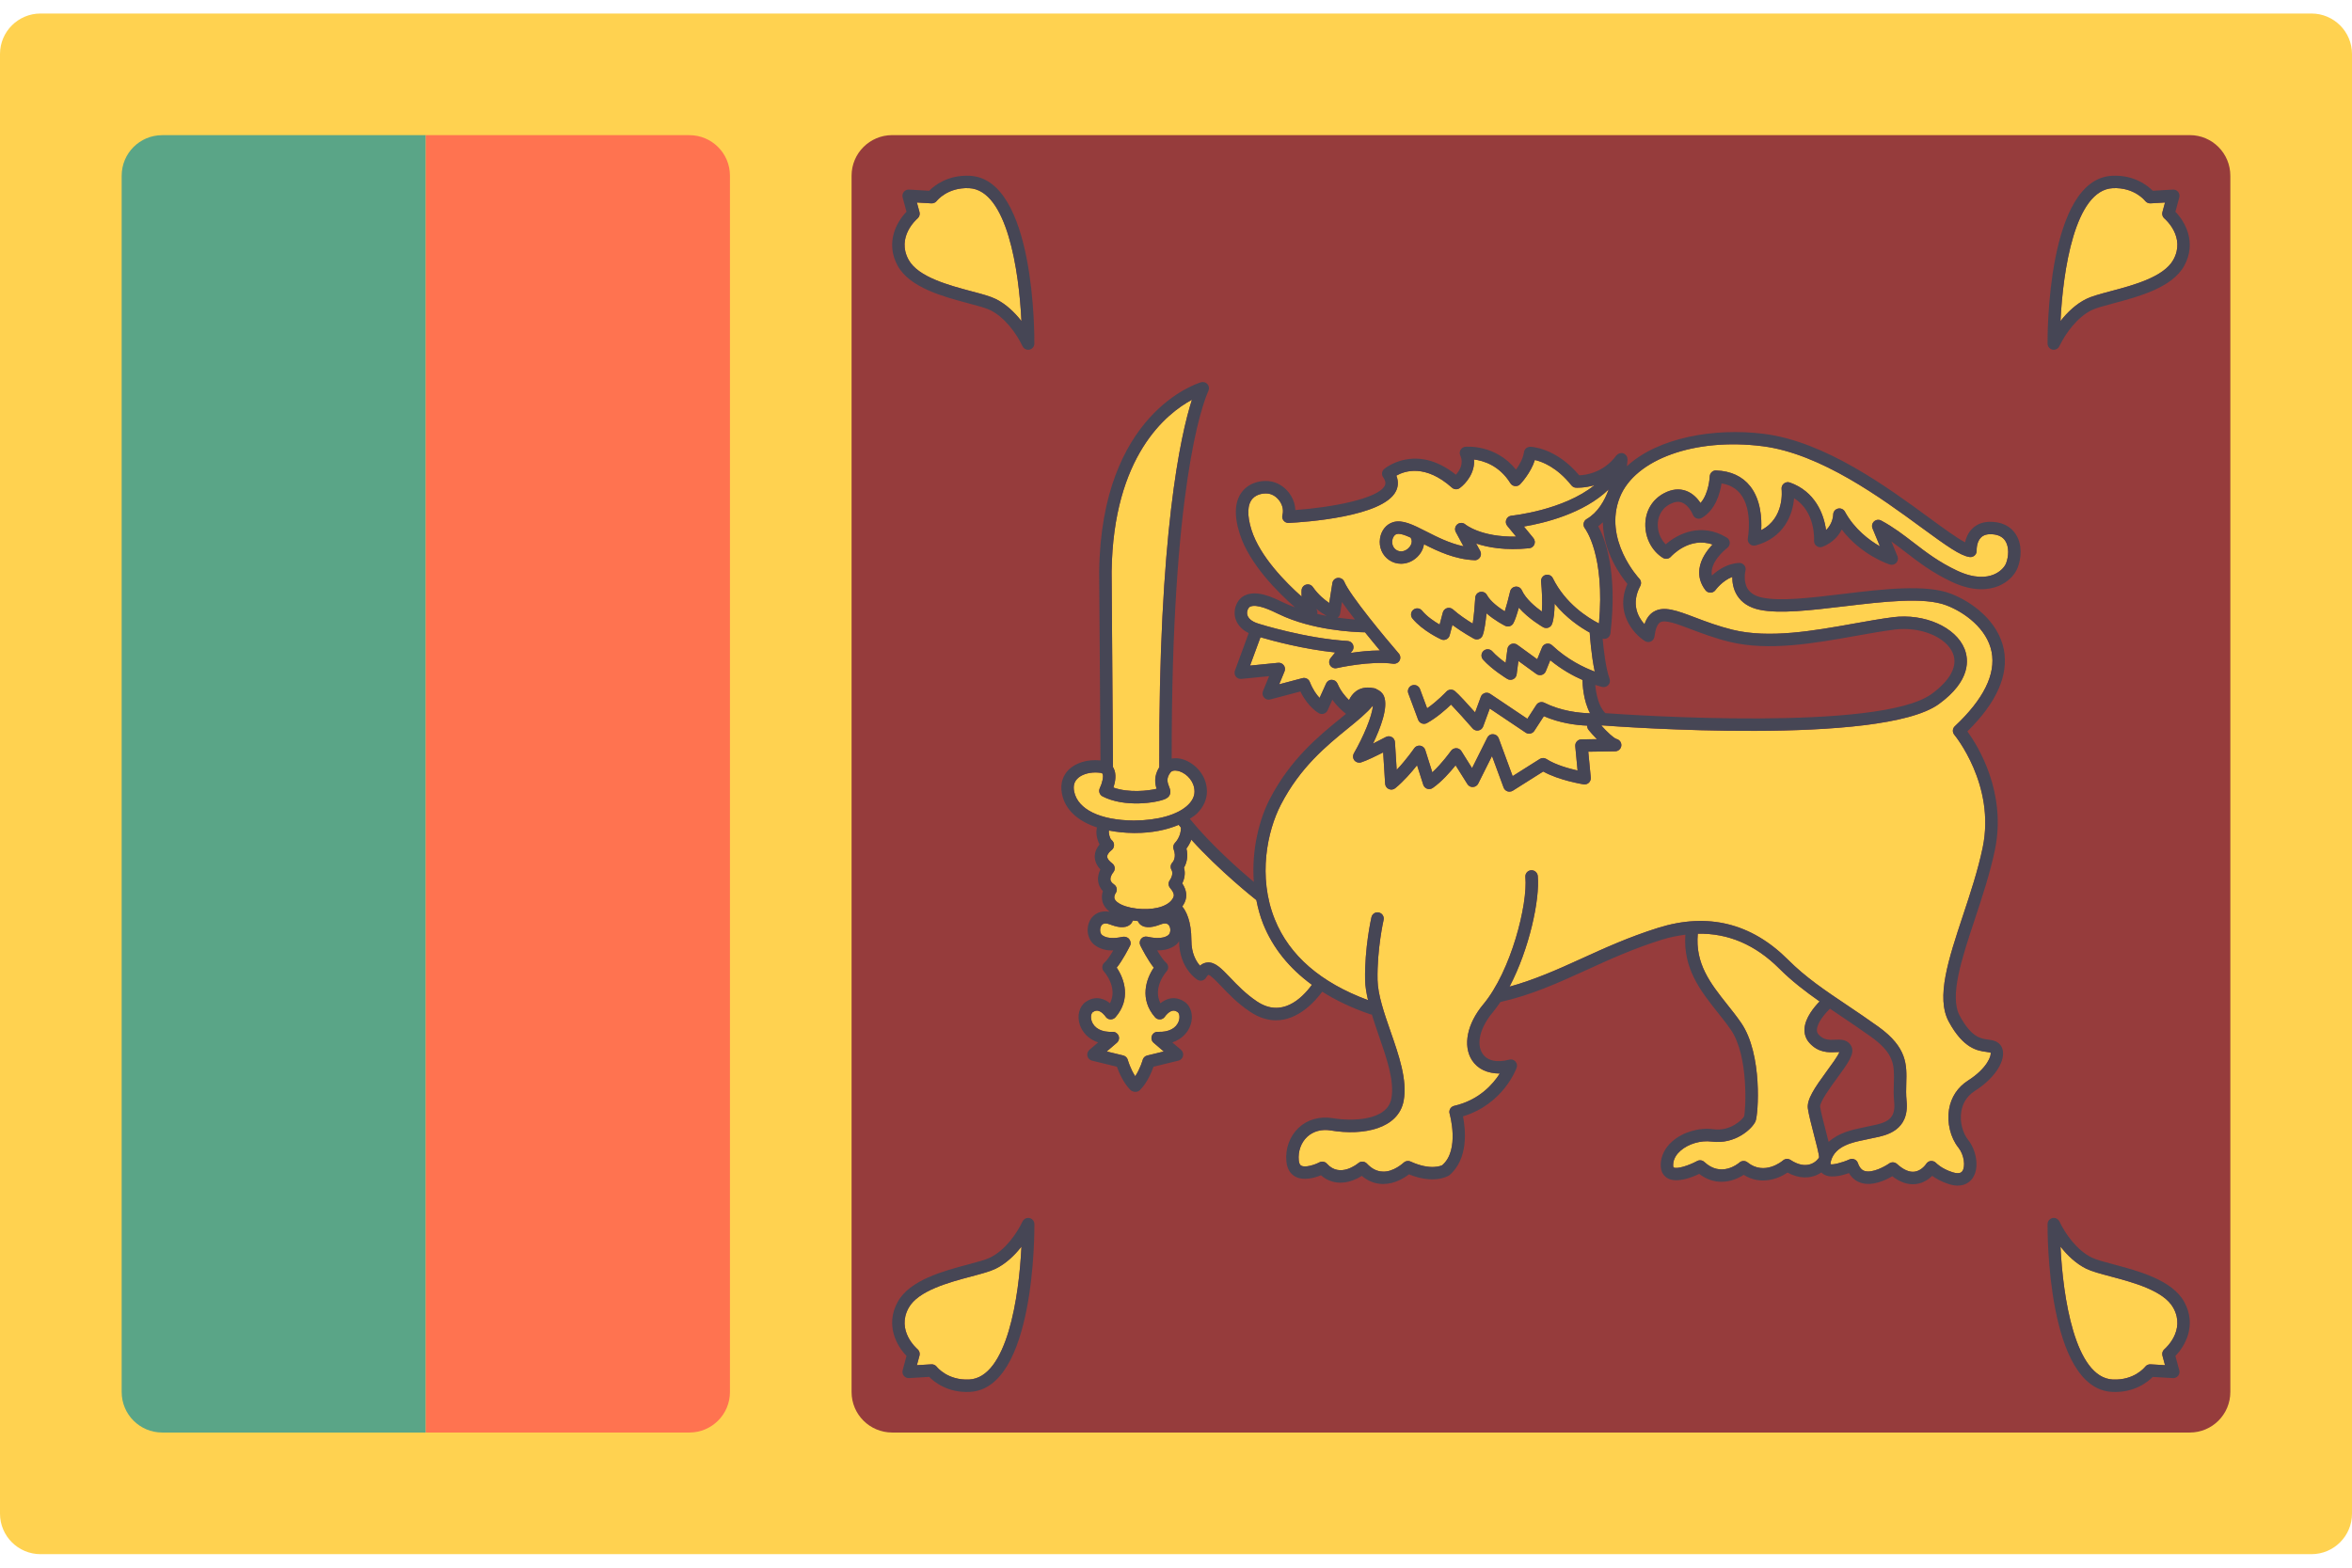 <svg width="48" height="32" viewBox="0 0 48 32" fill="none" xmlns="http://www.w3.org/2000/svg">
<g clip-path="url(#clip0_11_2819)">
<path d="M47.172 0.276H0.828C0.371 0.276 0 0.646 0 1.103V30.896C0 31.354 0.371 31.724 0.828 31.724H47.172C47.629 31.724 48 31.354 48 30.896V1.103C48 0.646 47.629 0.276 47.172 0.276Z" fill="#FFD250"/>
<path d="M17.379 3.586V28.414C17.379 28.871 17.75 29.241 18.207 29.241H44.69C45.147 29.241 45.517 28.871 45.517 28.414V3.586C45.517 3.129 45.147 2.758 44.69 2.758H18.207C17.75 2.759 17.379 3.129 17.379 3.586Z" fill="#963C3C"/>
<path d="M8.69 2.759H3.31C2.853 2.759 2.483 3.129 2.483 3.586V28.414C2.483 28.871 2.853 29.241 3.31 29.241H8.69V2.759Z" fill="#5AA587"/>
<path d="M14.069 2.759H8.69V29.241H14.069C14.526 29.241 14.897 28.871 14.897 28.414V3.586C14.897 3.129 14.526 2.759 14.069 2.759Z" fill="#FF7350"/>
<path d="M36.896 22.631C36.868 22.447 37.031 22.208 37.282 21.864C37.373 21.74 37.505 21.561 37.54 21.475C37.517 21.473 37.485 21.475 37.461 21.476C37.321 21.483 37.111 21.492 36.927 21.288C36.855 21.208 36.82 21.108 36.827 20.998C36.84 20.776 37.022 20.558 37.135 20.442C36.844 20.238 36.567 20.026 36.311 19.771C35.822 19.282 35.265 19.046 34.649 19.059C34.592 19.672 34.908 20.074 35.244 20.498C35.344 20.623 35.443 20.747 35.532 20.878C35.975 21.519 35.883 22.757 35.827 22.888C35.763 23.037 35.413 23.367 34.932 23.302C34.711 23.273 34.457 23.348 34.297 23.488C34.228 23.548 34.146 23.648 34.146 23.783C34.146 23.79 34.146 23.824 34.157 23.83C34.221 23.869 34.462 23.793 34.635 23.7C34.683 23.674 34.742 23.681 34.782 23.718C35.122 24.037 35.463 23.762 35.5 23.729C35.547 23.689 35.615 23.688 35.663 23.726C36.011 24.006 36.373 23.7 36.388 23.687C36.431 23.65 36.493 23.646 36.541 23.677C36.692 23.776 36.83 23.804 36.953 23.762C37.06 23.724 37.117 23.644 37.124 23.624C37.127 23.573 37.058 23.308 37.012 23.132C36.964 22.948 36.915 22.758 36.896 22.631Z" fill="#FFD250"/>
<path d="M40.66 10.906C40.555 10.898 40.479 10.921 40.428 10.972C40.332 11.066 40.34 11.236 40.34 11.237C40.342 11.275 40.327 11.312 40.3 11.337C40.272 11.363 40.235 11.376 40.197 11.37C40.009 11.346 39.731 11.147 39.214 10.769C38.393 10.167 37.153 9.258 35.969 9.108C34.593 8.933 33.369 9.372 33.058 10.15C32.712 11.016 33.448 11.805 33.455 11.813C33.493 11.852 33.501 11.912 33.475 11.96C33.281 12.325 33.428 12.595 33.561 12.743C33.602 12.621 33.664 12.538 33.75 12.486C33.956 12.363 34.226 12.465 34.599 12.606C34.819 12.69 35.069 12.784 35.36 12.855C36.107 13.038 37.017 12.875 37.821 12.731C38.105 12.68 38.379 12.632 38.633 12.599C39.274 12.517 39.916 12.801 40.093 13.246C40.178 13.462 40.224 13.895 39.57 14.371C38.392 15.227 33.024 14.832 32.708 14.808C32.701 14.808 32.694 14.809 32.679 14.81C32.797 14.942 32.934 15.07 32.995 15.086C33.056 15.103 33.096 15.162 33.088 15.225C33.08 15.287 33.027 15.335 32.964 15.336L32.414 15.344L32.465 15.873C32.468 15.912 32.454 15.951 32.425 15.978C32.396 16.005 32.357 16.016 32.318 16.011C32.297 16.007 31.822 15.931 31.494 15.749L30.873 16.141C30.852 16.154 30.829 16.16 30.805 16.16C30.791 16.16 30.777 16.158 30.764 16.153C30.728 16.141 30.699 16.113 30.686 16.077L30.449 15.433L30.168 15.995C30.148 16.036 30.106 16.063 30.061 16.065C30.015 16.07 29.972 16.044 29.947 16.006L29.706 15.622C29.596 15.759 29.419 15.96 29.239 16.085C29.206 16.108 29.164 16.113 29.126 16.101C29.087 16.087 29.058 16.057 29.046 16.019L28.919 15.62C28.808 15.762 28.646 15.949 28.475 16.089C28.439 16.119 28.388 16.126 28.344 16.107C28.301 16.088 28.271 16.047 28.268 15.999L28.228 15.359C28.083 15.432 27.886 15.528 27.777 15.562C27.728 15.578 27.673 15.561 27.64 15.521C27.608 15.48 27.604 15.423 27.63 15.378C27.825 15.038 28.005 14.614 28.018 14.403C27.889 14.559 27.707 14.707 27.504 14.872C27.072 15.224 26.535 15.661 26.14 16.426C25.863 16.961 25.665 17.894 26.015 18.764C26.313 19.506 26.956 20.06 27.919 20.415C27.887 20.275 27.862 20.137 27.859 20.007C27.847 19.348 27.983 18.747 27.989 18.722C28.005 18.653 28.073 18.61 28.141 18.627C28.21 18.642 28.252 18.71 28.236 18.779C28.235 18.785 28.101 19.376 28.113 20.002C28.119 20.309 28.251 20.687 28.378 21.053C28.547 21.54 28.723 22.042 28.646 22.466C28.543 23.041 27.827 23.187 27.162 23.076C26.973 23.044 26.801 23.091 26.677 23.206C26.552 23.323 26.488 23.502 26.505 23.685C26.514 23.772 26.546 23.789 26.556 23.795C26.637 23.838 26.825 23.779 26.926 23.726C26.978 23.699 27.041 23.71 27.08 23.754C27.347 24.053 27.706 23.755 27.721 23.742C27.772 23.698 27.849 23.702 27.895 23.752C27.996 23.859 28.102 23.912 28.221 23.915C28.437 23.928 28.643 23.735 28.645 23.734C28.682 23.697 28.738 23.688 28.786 23.709C29.204 23.901 29.424 23.79 29.433 23.784C29.796 23.475 29.586 22.74 29.584 22.733C29.574 22.699 29.578 22.663 29.596 22.633C29.614 22.603 29.643 22.581 29.677 22.573C30.186 22.457 30.47 22.13 30.608 21.914C30.356 21.912 30.157 21.823 30.039 21.64C29.85 21.343 29.941 20.896 30.271 20.501C30.836 19.826 31.182 18.459 31.13 17.902C31.123 17.833 31.175 17.771 31.244 17.764C31.312 17.757 31.376 17.809 31.383 17.879C31.428 18.367 31.208 19.378 30.807 20.14C31.315 20 31.779 19.794 32.263 19.573C32.744 19.354 33.242 19.127 33.84 18.939C34.851 18.623 35.742 18.842 36.491 19.591C36.853 19.954 37.249 20.219 37.708 20.527C37.909 20.662 38.118 20.803 38.336 20.959C38.925 21.383 38.914 21.738 38.903 22.112C38.9 22.227 38.897 22.345 38.909 22.473C38.97 23.082 38.486 23.178 38.253 23.224C38.221 23.23 38.191 23.236 38.165 23.243C38.133 23.251 38.093 23.259 38.05 23.268C37.813 23.316 37.456 23.388 37.368 23.691C37.353 23.745 37.359 23.764 37.359 23.764C37.396 23.781 37.59 23.737 37.744 23.667C37.776 23.652 37.813 23.652 37.846 23.666C37.879 23.68 37.905 23.707 37.916 23.741C37.961 23.873 38.031 23.895 38.054 23.903C38.214 23.953 38.475 23.806 38.554 23.75C38.603 23.715 38.669 23.719 38.714 23.759C38.844 23.879 38.966 23.932 39.075 23.917C39.22 23.897 39.309 23.76 39.309 23.758C39.331 23.724 39.366 23.702 39.406 23.698C39.446 23.696 39.485 23.71 39.512 23.74C39.512 23.74 39.623 23.858 39.85 23.929C39.999 23.976 40.037 23.922 40.049 23.904C40.112 23.812 40.089 23.578 39.967 23.425C39.806 23.224 39.731 22.918 39.776 22.645C39.818 22.395 39.953 22.191 40.167 22.055C40.559 21.805 40.648 21.537 40.623 21.485C40.616 21.482 40.573 21.476 40.539 21.472C40.364 21.449 40.072 21.41 39.771 20.855C39.505 20.364 39.762 19.588 40.06 18.689C40.211 18.234 40.367 17.763 40.463 17.301C40.729 16.023 39.892 15.008 39.884 14.998C39.841 14.947 39.845 14.87 39.894 14.824C40.482 14.273 40.734 13.762 40.645 13.306C40.551 12.83 40.09 12.497 39.724 12.357C39.268 12.182 38.435 12.281 37.63 12.377C36.956 12.457 36.32 12.533 35.91 12.447C35.698 12.403 35.543 12.302 35.449 12.149C35.371 12.023 35.352 11.884 35.353 11.776C35.149 11.853 35.011 12.042 35.01 12.044C34.986 12.077 34.949 12.097 34.909 12.097C34.859 12.095 34.831 12.08 34.806 12.048C34.703 11.914 34.661 11.766 34.682 11.608C34.71 11.404 34.842 11.228 34.95 11.115C34.478 10.949 34.116 11.345 34.099 11.364C34.058 11.41 33.99 11.419 33.938 11.388C33.71 11.248 33.569 10.973 33.578 10.688C33.587 10.418 33.725 10.193 33.959 10.069C34.119 9.984 34.273 9.968 34.415 10.022C34.55 10.073 34.645 10.178 34.705 10.268C34.878 10.07 34.892 9.73 34.892 9.726C34.893 9.692 34.908 9.66 34.933 9.637C34.958 9.614 34.992 9.599 35.025 9.603C35.325 9.615 35.558 9.724 35.718 9.925C35.936 10.201 35.956 10.584 35.943 10.821C36.423 10.576 36.362 10.011 36.359 9.984C36.354 9.941 36.372 9.898 36.406 9.87C36.44 9.843 36.486 9.834 36.528 9.85C37.037 10.029 37.222 10.484 37.266 10.822C37.41 10.684 37.412 10.507 37.412 10.505C37.412 10.447 37.451 10.397 37.508 10.382C37.564 10.368 37.623 10.393 37.65 10.444C37.847 10.803 38.146 11.027 38.366 11.152L38.215 10.786C38.194 10.736 38.207 10.679 38.247 10.643C38.287 10.607 38.345 10.601 38.392 10.626C38.643 10.761 38.842 10.914 39.053 11.077C39.307 11.272 39.57 11.474 39.94 11.648C40.301 11.818 40.545 11.786 40.685 11.729C40.831 11.67 40.914 11.567 40.941 11.496C40.992 11.362 41.007 11.17 40.925 11.042C40.872 10.96 40.783 10.914 40.66 10.906Z" fill="#FFD250"/>
<path d="M25.683 12.73C25.683 12.73 25.683 12.73 25.683 12.73C25.684 12.731 25.684 12.73 25.684 12.731C25.694 12.734 26.642 13.033 27.504 13.084C27.551 13.087 27.593 13.116 27.612 13.159C27.631 13.203 27.625 13.254 27.595 13.29L27.565 13.328C27.736 13.302 27.951 13.279 28.161 13.278C28.075 13.175 27.968 13.044 27.857 12.907C27.627 12.903 26.784 12.867 26.098 12.536C25.932 12.455 25.644 12.316 25.507 12.386C25.483 12.399 25.444 12.456 25.451 12.526C25.459 12.615 25.541 12.688 25.683 12.73Z" fill="#FFD250"/>
<path d="M28.541 10.897C28.528 10.897 28.516 10.898 28.505 10.901C28.45 10.918 28.422 10.98 28.414 11.029C28.405 11.092 28.421 11.175 28.493 11.224C28.588 11.287 28.689 11.244 28.747 11.187C28.765 11.169 28.852 11.076 28.788 10.974L28.788 10.974C28.689 10.928 28.602 10.897 28.541 10.897Z" fill="#FFD250"/>
<path d="M27.296 13.955C27.357 14.101 27.453 14.215 27.532 14.291C27.561 14.226 27.607 14.159 27.676 14.109C27.744 14.059 27.861 14.011 28.033 14.047C28.036 14.047 28.038 14.048 28.041 14.048C28.046 14.049 28.05 14.049 28.055 14.05C28.059 14.051 28.062 14.055 28.067 14.056C28.073 14.058 28.079 14.058 28.085 14.061C28.089 14.064 28.092 14.068 28.096 14.07C28.161 14.098 28.215 14.142 28.243 14.209C28.339 14.434 28.17 14.869 28.021 15.179C28.127 15.126 28.227 15.074 28.282 15.044C28.32 15.024 28.366 15.024 28.404 15.045C28.442 15.066 28.466 15.105 28.469 15.148L28.504 15.714C28.703 15.505 28.859 15.278 28.861 15.275C28.888 15.235 28.936 15.215 28.984 15.221C29.032 15.228 29.072 15.262 29.087 15.308L29.231 15.765C29.434 15.579 29.61 15.329 29.613 15.326C29.637 15.291 29.677 15.273 29.72 15.272C29.762 15.273 29.801 15.296 29.824 15.332L30.042 15.68L30.353 15.057C30.376 15.012 30.419 14.983 30.474 14.987C30.525 14.99 30.568 15.022 30.586 15.07L30.87 15.843L31.424 15.493C31.466 15.466 31.52 15.467 31.562 15.494C31.743 15.612 32.02 15.689 32.196 15.728L32.148 15.232C32.145 15.196 32.157 15.161 32.18 15.135C32.204 15.108 32.237 15.093 32.273 15.093L32.59 15.088C32.514 15.011 32.45 14.936 32.42 14.898C32.399 14.873 32.391 14.842 32.392 14.812C32.158 14.802 31.833 14.76 31.507 14.62L31.313 14.918C31.295 14.947 31.266 14.967 31.232 14.974C31.224 14.976 31.215 14.976 31.207 14.976C31.182 14.976 31.157 14.969 31.136 14.955L30.404 14.463L30.269 14.83C30.253 14.872 30.217 14.903 30.173 14.911C30.129 14.919 30.084 14.903 30.054 14.869C29.928 14.725 29.73 14.504 29.613 14.382C29.507 14.484 29.321 14.649 29.123 14.759C29.09 14.777 29.052 14.78 29.017 14.767C28.982 14.755 28.955 14.727 28.942 14.693L28.741 14.153C28.717 14.088 28.75 14.015 28.816 13.99C28.881 13.966 28.955 13.999 28.979 14.065L29.125 14.458C29.338 14.311 29.515 14.12 29.518 14.118C29.563 14.069 29.638 14.064 29.69 14.105C29.764 14.164 29.964 14.385 30.104 14.542L30.221 14.224C30.234 14.187 30.264 14.159 30.301 14.147C30.338 14.134 30.378 14.14 30.411 14.162L31.171 14.672L31.354 14.389C31.39 14.335 31.46 14.316 31.517 14.345C31.855 14.513 32.219 14.554 32.451 14.56C32.309 14.295 32.297 13.959 32.296 13.88C32.106 13.796 31.873 13.67 31.638 13.477L31.547 13.703C31.532 13.739 31.502 13.766 31.464 13.777C31.427 13.787 31.386 13.78 31.355 13.758L30.988 13.492L30.952 13.766C30.947 13.809 30.92 13.846 30.881 13.864C30.843 13.883 30.797 13.881 30.761 13.858C30.748 13.851 30.446 13.666 30.267 13.464C30.22 13.412 30.225 13.332 30.277 13.285C30.329 13.239 30.409 13.243 30.456 13.296C30.532 13.381 30.639 13.466 30.727 13.53L30.764 13.247C30.77 13.203 30.799 13.165 30.84 13.147C30.881 13.13 30.928 13.135 30.965 13.161L31.372 13.457L31.47 13.216C31.486 13.177 31.52 13.149 31.561 13.14C31.601 13.131 31.644 13.143 31.675 13.171C31.991 13.469 32.333 13.63 32.546 13.709C32.473 13.37 32.446 12.945 32.444 12.923C32.444 12.92 32.446 12.917 32.446 12.914C32.248 12.805 31.968 12.617 31.727 12.322C31.726 12.478 31.713 12.637 31.674 12.738C31.661 12.773 31.634 12.8 31.599 12.812C31.564 12.824 31.525 12.821 31.493 12.803C31.478 12.794 31.202 12.636 30.997 12.404C30.961 12.532 30.918 12.666 30.883 12.726C30.848 12.783 30.776 12.804 30.717 12.774C30.705 12.769 30.51 12.67 30.337 12.52C30.32 12.689 30.294 12.879 30.257 12.972C30.244 13.006 30.216 13.032 30.182 13.045C30.148 13.056 30.11 13.054 30.078 13.037C30.067 13.03 29.847 12.91 29.641 12.757L29.585 12.968C29.576 13.004 29.551 13.034 29.517 13.05C29.483 13.066 29.444 13.067 29.41 13.051C29.395 13.044 29.032 12.878 28.826 12.625C28.781 12.571 28.789 12.491 28.843 12.447C28.897 12.402 28.977 12.41 29.022 12.465C29.12 12.585 29.272 12.686 29.381 12.749L29.446 12.502C29.457 12.459 29.49 12.425 29.532 12.413C29.575 12.4 29.621 12.411 29.654 12.441C29.775 12.55 29.939 12.658 30.055 12.729C30.08 12.573 30.099 12.347 30.108 12.2C30.111 12.143 30.151 12.095 30.207 12.083C30.263 12.07 30.319 12.097 30.346 12.146C30.416 12.275 30.583 12.4 30.71 12.479C30.744 12.37 30.787 12.21 30.819 12.072C30.832 12.019 30.876 11.98 30.93 11.975C30.985 11.968 31.036 11.999 31.058 12.049C31.138 12.225 31.33 12.385 31.467 12.483C31.482 12.298 31.468 12.035 31.451 11.871C31.445 11.81 31.483 11.753 31.542 11.736C31.602 11.72 31.664 11.747 31.691 11.802C31.946 12.319 32.397 12.606 32.632 12.727C32.76 11.327 32.35 10.791 32.345 10.785C32.322 10.757 32.313 10.719 32.319 10.682C32.326 10.646 32.348 10.614 32.38 10.596C32.608 10.464 32.746 10.223 32.831 9.989C32.316 10.489 31.498 10.681 31.1 10.748L31.295 10.985C31.324 11.021 31.332 11.07 31.314 11.114C31.296 11.157 31.256 11.187 31.209 11.191C30.721 11.24 30.365 11.175 30.126 11.095L30.209 11.248C30.23 11.288 30.229 11.337 30.205 11.375C30.18 11.414 30.136 11.44 30.092 11.435C29.694 11.418 29.346 11.254 29.061 11.109C29.047 11.203 29.001 11.294 28.925 11.368C28.831 11.46 28.711 11.507 28.593 11.507C28.509 11.507 28.426 11.484 28.353 11.435C28.21 11.339 28.137 11.169 28.164 10.991C28.188 10.828 28.291 10.7 28.433 10.658C28.622 10.602 28.838 10.711 29.111 10.85C29.328 10.961 29.586 11.092 29.868 11.151L29.711 10.861C29.682 10.807 29.695 10.74 29.743 10.702C29.791 10.664 29.859 10.665 29.906 10.705C29.909 10.708 30.224 10.967 30.941 10.954L30.76 10.733C30.73 10.697 30.723 10.647 30.741 10.604C30.759 10.561 30.8 10.531 30.846 10.527C30.86 10.525 31.901 10.42 32.542 9.904C32.333 9.965 32.172 9.955 32.159 9.955C32.124 9.952 32.092 9.935 32.07 9.907C31.776 9.539 31.476 9.425 31.325 9.389C31.24 9.657 31.034 9.874 31.024 9.885C30.997 9.913 30.958 9.927 30.919 9.923C30.88 9.919 30.845 9.897 30.825 9.864C30.598 9.499 30.272 9.403 30.082 9.379C30.106 9.649 29.917 9.87 29.792 9.962C29.743 9.998 29.677 9.994 29.632 9.955C29.088 9.468 28.667 9.612 28.497 9.709C28.551 9.843 28.526 9.952 28.489 10.025C28.229 10.552 26.621 10.658 26.301 10.674C26.262 10.677 26.222 10.659 26.196 10.627C26.171 10.595 26.162 10.554 26.172 10.515C26.196 10.427 26.18 10.332 26.128 10.248C26.075 10.161 25.991 10.098 25.902 10.079C25.818 10.062 25.659 10.073 25.564 10.178C25.454 10.298 25.447 10.519 25.542 10.819C25.712 11.357 26.237 11.887 26.563 12.178C26.56 12.111 26.562 12.062 26.563 12.049C26.566 11.995 26.603 11.949 26.655 11.934C26.707 11.919 26.763 11.939 26.794 11.983C26.902 12.139 27.031 12.244 27.128 12.308L27.192 11.902C27.2 11.846 27.245 11.802 27.302 11.796C27.358 11.791 27.412 11.821 27.434 11.874C27.549 12.153 28.277 13.027 28.547 13.34C28.582 13.38 28.588 13.437 28.563 13.484C28.537 13.53 28.486 13.555 28.433 13.549C27.97 13.482 27.288 13.637 27.282 13.638C27.229 13.65 27.175 13.628 27.146 13.582C27.117 13.536 27.121 13.477 27.154 13.435L27.248 13.318C26.605 13.251 25.978 13.082 25.724 13.008L25.511 13.587L26.085 13.529C26.128 13.524 26.173 13.544 26.199 13.58C26.226 13.615 26.232 13.662 26.215 13.704L26.107 13.968L26.579 13.843C26.642 13.826 26.706 13.859 26.73 13.919C26.793 14.078 26.869 14.182 26.931 14.246L27.064 13.952C27.085 13.906 27.131 13.874 27.181 13.877C27.231 13.878 27.276 13.908 27.296 13.955Z" fill="#FFD250"/>
<path d="M25.653 20.442C26.153 20.776 26.558 20.395 26.774 20.102C26.313 19.765 25.977 19.352 25.779 18.859C25.715 18.698 25.672 18.535 25.64 18.373C25.592 18.336 24.896 17.784 24.313 17.14C24.284 17.218 24.244 17.279 24.213 17.321C24.254 17.488 24.214 17.624 24.163 17.711C24.198 17.83 24.169 17.948 24.128 18.033C24.216 18.167 24.233 18.297 24.176 18.422C24.163 18.451 24.146 18.477 24.128 18.503C24.2 18.591 24.314 18.791 24.314 19.195C24.314 19.466 24.415 19.628 24.489 19.712C24.533 19.674 24.581 19.653 24.634 19.647C24.794 19.63 24.925 19.766 25.105 19.955C25.246 20.103 25.421 20.287 25.653 20.442Z" fill="#FFD250"/>
<path d="M23.164 17.003C23.155 17.003 23.145 17.003 23.136 17.003C22.954 17.001 22.787 16.983 22.633 16.953C22.618 16.996 22.65 17.119 22.683 17.144C22.715 17.169 22.737 17.21 22.736 17.251C22.735 17.291 22.717 17.331 22.683 17.354C22.662 17.37 22.597 17.427 22.596 17.483C22.596 17.538 22.66 17.595 22.699 17.623C22.727 17.645 22.745 17.677 22.749 17.712C22.753 17.747 22.741 17.782 22.718 17.809C22.702 17.828 22.655 17.898 22.663 17.958C22.665 17.97 22.67 18.009 22.736 18.054C22.765 18.073 22.784 18.103 22.79 18.138C22.796 18.172 22.787 18.207 22.766 18.235C22.767 18.235 22.731 18.287 22.744 18.338C22.76 18.396 22.831 18.44 22.888 18.466C22.995 18.517 23.149 18.549 23.309 18.555C23.314 18.555 23.319 18.555 23.324 18.555C23.459 18.559 23.597 18.546 23.716 18.502C23.832 18.459 23.909 18.397 23.945 18.318C23.956 18.293 23.979 18.241 23.88 18.125C23.841 18.079 23.839 18.013 23.875 17.965C23.875 17.965 23.96 17.848 23.908 17.756C23.88 17.706 23.888 17.644 23.929 17.604C23.936 17.595 24.015 17.503 23.952 17.336C23.934 17.288 23.947 17.234 23.984 17.199C23.989 17.195 24.104 17.075 24.101 16.894C24.085 16.875 24.07 16.856 24.055 16.837C23.809 16.941 23.508 17.003 23.164 17.003Z" fill="#FFD250"/>
<path d="M24.325 8.16C23.812 8.436 22.718 9.301 22.686 11.669L22.714 15.66C22.718 15.665 22.723 15.671 22.725 15.677C22.791 15.802 22.76 15.963 22.723 16.076C23.04 16.189 23.435 16.142 23.605 16.101C23.571 16.002 23.544 15.842 23.659 15.661C23.641 10.902 24.095 8.877 24.325 8.16Z" fill="#FFD250"/>
<path d="M24.377 16.157C24.377 15.954 24.224 15.796 24.073 15.745C24.042 15.734 23.935 15.704 23.886 15.769C23.794 15.889 23.827 15.973 23.858 16.055C23.876 16.101 23.894 16.148 23.88 16.202C23.863 16.271 23.8 16.299 23.78 16.308C23.608 16.387 22.953 16.489 22.501 16.256C22.44 16.224 22.415 16.149 22.445 16.087C22.493 15.989 22.528 15.845 22.501 15.796C22.499 15.791 22.493 15.78 22.457 15.775C22.424 15.771 22.39 15.768 22.357 15.768C22.202 15.768 22.059 15.817 21.982 15.9C21.919 15.966 21.9 16.051 21.922 16.159C21.997 16.522 22.452 16.743 23.138 16.749C23.624 16.747 24.041 16.633 24.25 16.426C24.335 16.342 24.377 16.252 24.377 16.157Z" fill="#FFD250"/>
<path d="M23.285 19.167C23.315 19.128 23.363 19.11 23.411 19.119C23.499 19.138 23.718 19.184 23.844 19.087C23.888 19.053 23.898 18.961 23.864 18.901C23.853 18.881 23.818 18.818 23.686 18.869C23.561 18.917 23.381 18.969 23.268 18.868C23.246 18.848 23.231 18.824 23.221 18.799C23.186 18.797 23.153 18.795 23.119 18.79C23.109 18.818 23.094 18.845 23.068 18.868C22.956 18.969 22.776 18.917 22.651 18.869C22.519 18.819 22.484 18.881 22.472 18.901C22.439 18.961 22.448 19.053 22.492 19.087C22.618 19.184 22.837 19.138 22.91 19.123C22.956 19.113 23.014 19.129 23.044 19.168C23.073 19.206 23.086 19.257 23.064 19.3C23.035 19.358 22.911 19.6 22.79 19.752C22.948 19.984 23.086 20.397 22.764 20.765C22.738 20.795 22.697 20.81 22.659 20.808C22.619 20.805 22.583 20.784 22.562 20.75C22.544 20.722 22.479 20.645 22.408 20.631C22.386 20.627 22.352 20.626 22.303 20.659C22.27 20.682 22.251 20.758 22.279 20.841C22.329 20.99 22.485 21.073 22.705 21.062C22.754 21.057 22.808 21.092 22.829 21.142C22.849 21.192 22.834 21.25 22.793 21.285L22.586 21.463L22.924 21.545C22.969 21.556 23.004 21.59 23.017 21.634C23.017 21.637 23.067 21.817 23.168 21.968C23.269 21.817 23.32 21.637 23.32 21.634C23.332 21.59 23.368 21.556 23.413 21.545L23.75 21.463L23.543 21.285C23.502 21.25 23.488 21.192 23.508 21.142C23.528 21.092 23.578 21.058 23.632 21.062C23.849 21.072 24.007 20.99 24.057 20.841C24.085 20.758 24.067 20.682 24.034 20.659C23.984 20.625 23.949 20.627 23.928 20.632C23.855 20.646 23.788 20.729 23.775 20.75C23.753 20.784 23.717 20.805 23.678 20.808C23.636 20.81 23.599 20.795 23.573 20.765C23.251 20.397 23.389 19.984 23.547 19.752C23.426 19.6 23.302 19.358 23.273 19.3C23.251 19.257 23.256 19.205 23.285 19.167Z" fill="#FFD250"/>
<path d="M41.138 10.905C41.07 10.799 40.935 10.67 40.676 10.653C40.496 10.64 40.352 10.688 40.248 10.793C40.163 10.877 40.122 10.982 40.103 11.07C39.93 10.979 39.653 10.776 39.364 10.564C38.522 9.947 37.25 9.014 36.001 8.856C34.988 8.728 33.836 8.93 33.202 9.517C33.212 9.44 33.215 9.388 33.215 9.379C33.215 9.377 33.214 9.376 33.214 9.374C33.214 9.35 33.208 9.328 33.196 9.308C33.193 9.304 33.19 9.301 33.187 9.297C33.173 9.279 33.155 9.263 33.132 9.254C33.132 9.254 33.132 9.254 33.131 9.254H33.131C33.107 9.245 33.083 9.247 33.06 9.252C33.055 9.253 33.051 9.254 33.047 9.255C33.025 9.263 33.005 9.276 32.99 9.295C32.989 9.296 32.988 9.296 32.987 9.297C32.724 9.651 32.362 9.697 32.229 9.702C31.754 9.137 31.252 9.12 31.231 9.119C31.158 9.124 31.112 9.165 31.102 9.228C31.082 9.362 31.005 9.494 30.939 9.586C30.52 9.066 29.931 9.118 29.904 9.12C29.864 9.124 29.828 9.148 29.807 9.183C29.787 9.218 29.785 9.261 29.802 9.299C29.877 9.465 29.785 9.61 29.712 9.69C28.888 9.03 28.254 9.568 28.248 9.574C28.199 9.616 28.19 9.688 28.227 9.741C28.288 9.83 28.277 9.879 28.261 9.913C28.128 10.183 27.16 10.359 26.436 10.411C26.432 10.309 26.401 10.207 26.344 10.114C26.254 9.968 26.112 9.864 25.955 9.83C25.779 9.792 25.532 9.833 25.375 10.006C25.2 10.2 25.174 10.498 25.3 10.895C25.496 11.514 26.085 12.097 26.428 12.397C26.344 12.366 26.261 12.332 26.181 12.294C25.979 12.195 25.64 12.03 25.39 12.161C25.264 12.226 25.183 12.389 25.198 12.549C25.205 12.629 25.25 12.809 25.484 12.923L25.203 13.688C25.188 13.729 25.195 13.775 25.221 13.81C25.248 13.844 25.291 13.863 25.334 13.858L25.9 13.802L25.775 14.107C25.757 14.152 25.765 14.203 25.797 14.239C25.829 14.275 25.877 14.291 25.925 14.277L26.539 14.115C26.698 14.441 26.909 14.555 26.919 14.56C26.95 14.576 26.986 14.579 27.019 14.567C27.052 14.556 27.079 14.532 27.094 14.5L27.191 14.283C27.293 14.425 27.402 14.519 27.47 14.571C27.429 14.605 27.388 14.639 27.343 14.675C26.917 15.022 26.334 15.497 25.914 16.31C25.703 16.718 25.539 17.34 25.588 18.002C25.282 17.745 24.706 17.235 24.282 16.714C24.333 16.679 24.387 16.646 24.428 16.606C24.561 16.474 24.631 16.319 24.631 16.156C24.631 15.819 24.384 15.582 24.154 15.504C24.069 15.475 23.987 15.471 23.912 15.484C23.905 9.954 24.534 8.262 24.662 7.977C24.682 7.932 24.675 7.879 24.642 7.841C24.61 7.804 24.558 7.789 24.511 7.803C24.428 7.827 22.475 8.437 22.432 11.668L22.459 15.522C22.194 15.494 21.943 15.57 21.796 15.726C21.713 15.815 21.624 15.972 21.674 16.21C21.739 16.528 21.995 16.762 22.388 16.89C22.377 16.932 22.373 16.979 22.378 17.032C22.385 17.094 22.404 17.17 22.44 17.237C22.392 17.294 22.345 17.376 22.342 17.476C22.34 17.573 22.379 17.664 22.457 17.747C22.426 17.81 22.399 17.895 22.411 17.989C22.418 18.044 22.442 18.119 22.508 18.19C22.489 18.246 22.478 18.318 22.498 18.398C22.518 18.48 22.569 18.551 22.645 18.611C22.451 18.575 22.314 18.663 22.25 18.777C22.154 18.948 22.193 19.177 22.337 19.288C22.454 19.378 22.593 19.406 22.72 19.4C22.656 19.509 22.587 19.61 22.544 19.644C22.517 19.665 22.499 19.698 22.496 19.733C22.493 19.768 22.505 19.803 22.528 19.829C22.541 19.844 22.818 20.155 22.653 20.479C22.602 20.437 22.537 20.398 22.458 20.382C22.356 20.362 22.253 20.385 22.159 20.45C22.025 20.541 21.976 20.735 22.038 20.922C22.087 21.064 22.206 21.21 22.411 21.278L22.233 21.43C22.197 21.461 22.181 21.51 22.192 21.556C22.203 21.602 22.239 21.639 22.285 21.65L22.794 21.774C22.834 21.886 22.923 22.102 23.072 22.251C23.095 22.274 23.141 22.288 23.174 22.288C23.208 22.288 23.24 22.274 23.264 22.251C23.413 22.102 23.502 21.886 23.541 21.774L24.05 21.65C24.096 21.639 24.132 21.603 24.143 21.556C24.154 21.51 24.139 21.461 24.103 21.43L23.925 21.278C24.129 21.21 24.249 21.064 24.297 20.922C24.36 20.735 24.31 20.541 24.176 20.45C24.082 20.385 23.979 20.362 23.877 20.382C23.799 20.398 23.733 20.437 23.682 20.479C23.52 20.157 23.795 19.843 23.808 19.829C23.831 19.802 23.843 19.767 23.84 19.733C23.837 19.697 23.819 19.665 23.791 19.644C23.749 19.61 23.681 19.509 23.616 19.4C23.743 19.401 23.881 19.378 23.999 19.287C24.025 19.268 24.043 19.24 24.062 19.214C24.071 19.771 24.424 19.991 24.439 20C24.499 20.036 24.576 20.017 24.612 19.958C24.642 19.909 24.66 19.899 24.66 19.899C24.704 19.901 24.829 20.033 24.921 20.129C25.07 20.286 25.256 20.482 25.512 20.652C25.699 20.777 25.877 20.827 26.039 20.827C26.496 20.827 26.838 20.441 26.984 20.243C27.268 20.422 27.591 20.576 27.959 20.702C27.971 20.706 27.984 20.708 27.997 20.708C28.041 20.851 28.088 20.994 28.138 21.136C28.297 21.592 28.461 22.063 28.396 22.42C28.313 22.884 27.58 22.888 27.203 22.825C26.935 22.781 26.686 22.85 26.503 23.02C26.321 23.191 26.227 23.448 26.253 23.709C26.27 23.892 26.362 23.978 26.435 24.018C26.605 24.109 26.834 24.041 26.958 23.99C27.244 24.239 27.585 24.134 27.792 24.003C27.919 24.109 28.061 24.165 28.214 24.168C28.219 24.168 28.224 24.168 28.23 24.168C28.462 24.168 28.657 24.046 28.754 23.971C29.245 24.17 29.526 24.022 29.576 23.992C29.975 23.655 29.909 23.05 29.857 22.787C30.677 22.539 30.941 21.826 30.952 21.795C30.968 21.75 30.958 21.701 30.926 21.666C30.894 21.631 30.845 21.617 30.8 21.63C30.547 21.698 30.348 21.651 30.253 21.503C30.124 21.301 30.207 20.972 30.465 20.664C30.519 20.599 30.57 20.527 30.621 20.453C31.254 20.311 31.795 20.065 32.368 19.804C32.842 19.587 33.333 19.364 33.916 19.181C34.079 19.13 34.238 19.1 34.395 19.079C34.347 19.767 34.7 20.219 35.046 20.655C35.142 20.775 35.237 20.895 35.324 21.021C35.695 21.558 35.624 22.686 35.594 22.787C35.567 22.845 35.319 23.099 34.966 23.05C34.673 23.011 34.345 23.108 34.13 23.296C33.976 23.43 33.892 23.603 33.892 23.782C33.892 23.935 33.965 24.01 34.027 24.047C34.211 24.156 34.515 24.04 34.678 23.962C34.83 24.079 34.986 24.123 35.131 24.123C35.31 24.123 35.472 24.056 35.585 23.981C35.925 24.196 36.282 24.07 36.48 23.935C36.729 24.07 36.929 24.043 37.058 23.993C37.1 23.976 37.138 23.955 37.173 23.932C37.178 23.937 37.183 23.945 37.188 23.949C37.323 24.065 37.573 24.003 37.733 23.945C37.805 24.066 37.901 24.12 37.977 24.144C38.212 24.219 38.482 24.09 38.618 24.01C38.783 24.137 38.946 24.191 39.11 24.168C39.254 24.148 39.363 24.07 39.433 24.002C39.507 24.056 39.621 24.122 39.774 24.171C39.842 24.192 39.901 24.201 39.953 24.201C40.13 24.201 40.222 24.1 40.258 24.047C40.405 23.833 40.329 23.471 40.165 23.266C40.068 23.145 39.988 22.919 40.027 22.687C40.047 22.563 40.112 22.39 40.303 22.268C40.648 22.049 40.874 21.752 40.879 21.512C40.881 21.413 40.844 21.331 40.773 21.282C40.71 21.238 40.64 21.229 40.572 21.22C40.422 21.2 40.233 21.175 39.994 20.733C39.781 20.339 40.033 19.576 40.301 18.769C40.454 18.306 40.612 17.828 40.712 17.352C40.957 16.174 40.365 15.225 40.151 14.929C40.747 14.343 40.997 13.78 40.894 13.256C40.781 12.678 40.242 12.283 39.815 12.119C39.3 11.922 38.435 12.024 37.6 12.125C36.948 12.203 36.332 12.277 35.962 12.198C35.822 12.169 35.723 12.108 35.666 12.018C35.569 11.86 35.621 11.652 35.621 11.65C35.632 11.611 35.623 11.569 35.598 11.538C35.572 11.507 35.531 11.487 35.494 11.491C35.251 11.501 35.057 11.636 34.937 11.748C34.93 11.714 34.929 11.679 34.934 11.643C34.967 11.399 35.248 11.186 35.251 11.184C35.284 11.159 35.303 11.118 35.301 11.076C35.299 11.034 35.277 10.996 35.241 10.974C34.724 10.659 34.242 10.892 33.995 11.111C33.89 11.009 33.827 10.853 33.832 10.695C33.835 10.592 33.872 10.402 34.078 10.292C34.172 10.242 34.252 10.231 34.325 10.258C34.447 10.303 34.528 10.453 34.549 10.507C34.562 10.542 34.59 10.569 34.625 10.581C34.66 10.594 34.699 10.59 34.731 10.572C35.014 10.406 35.105 10.06 35.133 9.868C35.3 9.895 35.426 9.965 35.519 10.082C35.777 10.408 35.671 10.982 35.67 10.988C35.662 11.031 35.677 11.075 35.709 11.104C35.74 11.134 35.785 11.145 35.828 11.134C36.402 10.98 36.586 10.514 36.614 10.17C37.053 10.443 37.023 11.008 37.021 11.035C37.019 11.079 37.038 11.121 37.074 11.146C37.109 11.172 37.155 11.177 37.196 11.161C37.406 11.076 37.522 10.937 37.587 10.809C37.986 11.333 38.542 11.515 38.568 11.524C38.615 11.538 38.666 11.525 38.7 11.489C38.733 11.452 38.743 11.4 38.724 11.354L38.6 11.054C38.701 11.125 38.798 11.2 38.898 11.277C39.163 11.481 39.437 11.691 39.832 11.877C40.276 12.086 40.593 12.039 40.781 11.964C40.968 11.888 41.117 11.746 41.178 11.585C41.25 11.398 41.277 11.12 41.138 10.905ZM40.941 11.496C40.914 11.566 40.831 11.67 40.685 11.729C40.545 11.786 40.301 11.818 39.94 11.648C39.57 11.474 39.307 11.272 39.053 11.076C38.842 10.914 38.643 10.761 38.392 10.626C38.345 10.6 38.287 10.607 38.247 10.643C38.207 10.679 38.194 10.736 38.215 10.786L38.366 11.152C38.147 11.026 37.847 10.803 37.651 10.444C37.623 10.393 37.564 10.368 37.508 10.382C37.452 10.396 37.412 10.447 37.412 10.505C37.412 10.507 37.41 10.684 37.266 10.821C37.222 10.483 37.037 10.029 36.528 9.849C36.486 9.834 36.44 9.843 36.406 9.87C36.372 9.897 36.354 9.94 36.359 9.984C36.362 10.01 36.423 10.576 35.943 10.821C35.956 10.584 35.936 10.201 35.718 9.925C35.559 9.723 35.325 9.615 35.025 9.603C34.992 9.599 34.958 9.613 34.933 9.637C34.908 9.66 34.894 9.692 34.893 9.726C34.893 9.73 34.878 10.07 34.705 10.267C34.645 10.178 34.55 10.072 34.415 10.021C34.273 9.968 34.119 9.983 33.959 10.068C33.726 10.192 33.587 10.418 33.578 10.687C33.569 10.973 33.71 11.248 33.938 11.388C33.99 11.419 34.058 11.409 34.099 11.364C34.116 11.345 34.478 10.949 34.95 11.115C34.842 11.228 34.711 11.404 34.683 11.608C34.661 11.766 34.703 11.914 34.806 12.048C34.831 12.079 34.859 12.095 34.909 12.097C34.949 12.096 34.987 12.076 35.01 12.044C35.012 12.042 35.149 11.853 35.353 11.776C35.352 11.884 35.371 12.022 35.449 12.149C35.543 12.302 35.698 12.402 35.91 12.447C36.32 12.533 36.957 12.457 37.63 12.377C38.435 12.281 39.268 12.181 39.724 12.357C40.09 12.497 40.551 12.829 40.645 13.305C40.734 13.762 40.482 14.273 39.895 14.824C39.845 14.87 39.841 14.946 39.884 14.998C39.892 15.008 40.729 16.023 40.463 17.3C40.367 17.762 40.211 18.233 40.06 18.689C39.763 19.588 39.506 20.364 39.771 20.854C40.072 21.41 40.364 21.448 40.539 21.471C40.573 21.476 40.616 21.482 40.623 21.485C40.648 21.536 40.559 21.805 40.167 22.054C39.953 22.19 39.818 22.395 39.776 22.645C39.731 22.917 39.806 23.223 39.967 23.424C40.089 23.578 40.112 23.812 40.049 23.904C40.037 23.922 39.999 23.975 39.85 23.929C39.623 23.857 39.512 23.74 39.512 23.739C39.485 23.71 39.447 23.696 39.406 23.698C39.366 23.701 39.331 23.724 39.31 23.758C39.309 23.759 39.22 23.896 39.075 23.916C38.966 23.931 38.845 23.878 38.714 23.759C38.669 23.718 38.603 23.715 38.554 23.749C38.475 23.805 38.214 23.952 38.054 23.902C38.032 23.895 37.962 23.872 37.916 23.741C37.905 23.707 37.879 23.679 37.846 23.665C37.814 23.651 37.776 23.651 37.744 23.666C37.59 23.736 37.396 23.78 37.359 23.764C37.359 23.764 37.353 23.744 37.369 23.69C37.456 23.388 37.813 23.315 38.05 23.267C38.093 23.259 38.133 23.25 38.166 23.242C38.192 23.236 38.221 23.23 38.253 23.224C38.486 23.177 38.97 23.081 38.91 22.472C38.897 22.344 38.9 22.226 38.904 22.112C38.915 21.737 38.925 21.383 38.336 20.959C38.118 20.802 37.909 20.661 37.708 20.526C37.249 20.218 36.853 19.953 36.491 19.59C35.742 18.842 34.851 18.622 33.84 18.939C33.242 19.126 32.745 19.353 32.263 19.573C31.779 19.793 31.315 19.999 30.807 20.14C31.208 19.377 31.428 18.366 31.383 17.878C31.376 17.809 31.312 17.757 31.245 17.764C31.175 17.77 31.124 17.832 31.13 17.902C31.182 18.459 30.836 19.825 30.271 20.501C29.941 20.896 29.85 21.342 30.039 21.639C30.157 21.823 30.356 21.911 30.608 21.913C30.47 22.13 30.186 22.456 29.677 22.573C29.643 22.581 29.614 22.602 29.596 22.632C29.579 22.662 29.574 22.698 29.584 22.732C29.586 22.739 29.796 23.474 29.433 23.784C29.424 23.789 29.204 23.9 28.786 23.709C28.739 23.687 28.683 23.697 28.645 23.733C28.643 23.735 28.437 23.927 28.221 23.914C28.102 23.912 27.996 23.858 27.896 23.751C27.849 23.702 27.773 23.698 27.721 23.741C27.706 23.754 27.347 24.052 27.08 23.754C27.041 23.71 26.978 23.699 26.927 23.726C26.825 23.779 26.637 23.838 26.557 23.794C26.546 23.789 26.514 23.771 26.506 23.685C26.488 23.502 26.552 23.322 26.677 23.205C26.801 23.09 26.973 23.043 27.162 23.075C27.827 23.186 28.543 23.04 28.647 22.465C28.723 22.042 28.548 21.539 28.378 21.053C28.251 20.687 28.119 20.308 28.113 20.002C28.101 19.375 28.235 18.784 28.237 18.778C28.252 18.71 28.21 18.642 28.141 18.626C28.073 18.61 28.005 18.653 27.989 18.721C27.984 18.746 27.847 19.348 27.859 20.007C27.862 20.136 27.887 20.274 27.919 20.415C26.956 20.059 26.314 19.506 26.015 18.763C25.665 17.893 25.863 16.96 26.14 16.426C26.535 15.66 27.073 15.223 27.504 14.872C27.707 14.707 27.889 14.558 28.019 14.403C28.005 14.614 27.826 15.038 27.63 15.377C27.604 15.423 27.608 15.479 27.641 15.52C27.673 15.561 27.728 15.577 27.777 15.562C27.886 15.528 28.083 15.432 28.228 15.358L28.268 15.998C28.271 16.046 28.301 16.088 28.344 16.107C28.388 16.126 28.439 16.119 28.475 16.088C28.646 15.948 28.808 15.761 28.92 15.62L29.046 16.018C29.058 16.056 29.088 16.087 29.126 16.1C29.164 16.113 29.206 16.107 29.239 16.084C29.42 15.959 29.596 15.759 29.706 15.621L29.947 16.005C29.972 16.044 30.015 16.069 30.061 16.064C30.107 16.062 30.148 16.035 30.168 15.994L30.449 15.432L30.686 16.076C30.7 16.112 30.728 16.14 30.765 16.153C30.778 16.157 30.792 16.159 30.805 16.159C30.829 16.159 30.853 16.153 30.873 16.14L31.494 15.748C31.822 15.931 32.297 16.006 32.319 16.01C32.357 16.015 32.397 16.004 32.425 15.977C32.454 15.95 32.468 15.912 32.465 15.873L32.414 15.344L32.964 15.335C33.027 15.334 33.08 15.287 33.088 15.224C33.096 15.161 33.056 15.102 32.995 15.086C32.935 15.07 32.797 14.941 32.68 14.809C32.695 14.808 32.701 14.808 32.709 14.807C33.025 14.831 38.393 15.226 39.57 14.37C40.224 13.894 40.179 13.461 40.093 13.246C39.916 12.801 39.274 12.517 38.633 12.598C38.379 12.631 38.105 12.68 37.821 12.731C37.017 12.875 36.107 13.038 35.36 12.855C35.069 12.783 34.819 12.689 34.599 12.606C34.226 12.464 33.957 12.362 33.75 12.486C33.664 12.537 33.602 12.62 33.561 12.742C33.428 12.595 33.282 12.325 33.476 11.959C33.501 11.911 33.493 11.852 33.456 11.812C33.448 11.804 32.712 11.015 33.059 10.149C33.37 9.372 34.594 8.933 35.969 9.108C37.153 9.257 38.394 10.166 39.214 10.768C39.731 11.147 40.009 11.345 40.197 11.37C40.235 11.375 40.272 11.362 40.3 11.337C40.328 11.311 40.343 11.274 40.34 11.237C40.34 11.235 40.333 11.066 40.428 10.972C40.48 10.92 40.555 10.898 40.66 10.905C40.783 10.914 40.872 10.959 40.925 11.041C41.007 11.169 40.992 11.362 40.941 11.496ZM36.953 23.762C36.83 23.804 36.692 23.776 36.541 23.677C36.493 23.645 36.431 23.65 36.388 23.687C36.373 23.7 36.01 24.006 35.663 23.726C35.616 23.688 35.547 23.689 35.5 23.729C35.463 23.761 35.122 24.036 34.782 23.718C34.742 23.681 34.683 23.673 34.635 23.699C34.462 23.792 34.221 23.869 34.157 23.83C34.146 23.823 34.146 23.789 34.146 23.782C34.146 23.648 34.228 23.548 34.297 23.488C34.457 23.347 34.711 23.273 34.932 23.302C35.413 23.366 35.763 23.037 35.827 22.888C35.883 22.757 35.976 21.519 35.533 20.877C35.443 20.747 35.344 20.622 35.245 20.498C34.908 20.074 34.592 19.671 34.649 19.059C35.265 19.046 35.822 19.282 36.311 19.77C36.567 20.026 36.844 20.238 37.135 20.442C37.022 20.557 36.841 20.776 36.827 20.998C36.82 21.107 36.855 21.208 36.927 21.288C37.111 21.492 37.321 21.483 37.461 21.476C37.485 21.474 37.517 21.473 37.54 21.474C37.505 21.56 37.373 21.74 37.282 21.864C37.031 22.207 36.868 22.446 36.896 22.631C36.915 22.757 36.964 22.948 37.012 23.132C37.058 23.307 37.127 23.572 37.124 23.624C37.117 23.643 37.06 23.724 36.953 23.762ZM37.487 22.014C37.731 21.681 37.855 21.501 37.783 21.358C37.709 21.211 37.559 21.217 37.449 21.223C37.331 21.228 37.219 21.233 37.115 21.118C37.088 21.088 37.077 21.056 37.08 21.014C37.089 20.869 37.252 20.681 37.346 20.589C37.419 20.639 37.492 20.688 37.566 20.738C37.765 20.872 37.972 21.011 38.187 21.165C38.667 21.511 38.66 21.747 38.65 22.105C38.646 22.222 38.642 22.354 38.657 22.498C38.692 22.851 38.491 22.918 38.204 22.976C38.167 22.983 38.133 22.99 38.104 22.997C38.074 23.005 38.038 23.012 37.999 23.02C37.816 23.057 37.523 23.12 37.319 23.309C37.302 23.241 37.282 23.161 37.257 23.068C37.211 22.89 37.163 22.707 37.146 22.594C37.132 22.498 37.363 22.183 37.487 22.014ZM24.634 19.647C24.581 19.653 24.533 19.674 24.49 19.712C24.415 19.628 24.314 19.466 24.314 19.195C24.314 18.791 24.2 18.591 24.128 18.503C24.146 18.477 24.163 18.451 24.176 18.422C24.233 18.297 24.216 18.166 24.128 18.033C24.169 17.947 24.198 17.83 24.163 17.711C24.214 17.624 24.254 17.488 24.213 17.321C24.244 17.279 24.284 17.218 24.313 17.14C24.896 17.784 25.593 18.336 25.64 18.373C25.672 18.535 25.715 18.698 25.779 18.859C25.977 19.352 26.313 19.765 26.774 20.102C26.558 20.395 26.154 20.776 25.653 20.442C25.421 20.287 25.246 20.103 25.105 19.955C24.925 19.766 24.794 19.629 24.634 19.647ZM23.573 20.765C23.599 20.795 23.636 20.81 23.677 20.808C23.717 20.805 23.753 20.784 23.775 20.75C23.788 20.729 23.855 20.647 23.928 20.632C23.949 20.627 23.983 20.625 24.033 20.659C24.067 20.682 24.085 20.758 24.057 20.841C24.007 20.99 23.849 21.072 23.632 21.062C23.578 21.058 23.528 21.092 23.508 21.142C23.488 21.193 23.502 21.25 23.543 21.285L23.75 21.463L23.413 21.545C23.368 21.556 23.332 21.59 23.32 21.635C23.32 21.637 23.269 21.817 23.168 21.968C23.067 21.817 23.017 21.637 23.016 21.635C23.004 21.59 22.969 21.556 22.924 21.545L22.586 21.463L22.793 21.285C22.834 21.25 22.849 21.193 22.828 21.142C22.808 21.092 22.754 21.058 22.704 21.062C22.485 21.073 22.329 20.99 22.279 20.841C22.251 20.758 22.27 20.682 22.303 20.659C22.352 20.626 22.386 20.628 22.408 20.632C22.479 20.645 22.543 20.723 22.562 20.75C22.583 20.784 22.619 20.805 22.659 20.808C22.697 20.81 22.738 20.795 22.764 20.765C23.086 20.398 22.948 19.984 22.79 19.752C22.911 19.601 23.035 19.358 23.064 19.3C23.086 19.257 23.073 19.206 23.043 19.168C23.014 19.13 22.956 19.113 22.909 19.123C22.837 19.138 22.618 19.184 22.492 19.087C22.448 19.053 22.439 18.961 22.472 18.901C22.483 18.881 22.519 18.819 22.651 18.869C22.776 18.917 22.956 18.969 23.068 18.868C23.094 18.845 23.109 18.818 23.119 18.79C23.153 18.795 23.186 18.797 23.22 18.8C23.231 18.824 23.245 18.848 23.268 18.868C23.381 18.969 23.56 18.917 23.686 18.869C23.818 18.818 23.853 18.881 23.864 18.901C23.898 18.961 23.888 19.053 23.844 19.087C23.718 19.184 23.499 19.138 23.411 19.12C23.363 19.11 23.315 19.128 23.285 19.167C23.256 19.206 23.251 19.257 23.273 19.301C23.301 19.358 23.425 19.601 23.547 19.752C23.388 19.984 23.251 20.398 23.573 20.765ZM23.984 17.199C23.947 17.234 23.934 17.288 23.952 17.336C24.015 17.503 23.936 17.595 23.928 17.604C23.888 17.644 23.88 17.706 23.908 17.756C23.96 17.848 23.875 17.965 23.875 17.965C23.839 18.013 23.84 18.079 23.879 18.125C23.979 18.241 23.956 18.293 23.945 18.318C23.909 18.397 23.832 18.459 23.715 18.502C23.597 18.546 23.458 18.559 23.323 18.555C23.319 18.555 23.314 18.555 23.309 18.555C23.148 18.549 22.995 18.517 22.888 18.467C22.831 18.44 22.76 18.396 22.744 18.338C22.731 18.287 22.766 18.235 22.766 18.235C22.787 18.207 22.796 18.172 22.79 18.138C22.784 18.104 22.765 18.073 22.736 18.054C22.67 18.009 22.665 17.97 22.663 17.958C22.655 17.899 22.701 17.828 22.718 17.809C22.741 17.782 22.752 17.747 22.749 17.712C22.745 17.677 22.727 17.645 22.699 17.624C22.66 17.595 22.595 17.538 22.596 17.483C22.597 17.427 22.662 17.369 22.683 17.355C22.717 17.331 22.734 17.291 22.735 17.251C22.737 17.21 22.715 17.169 22.683 17.144C22.65 17.119 22.618 16.996 22.633 16.953C22.787 16.983 22.953 17.001 23.136 17.003C23.145 17.003 23.155 17.003 23.164 17.003C23.508 17.003 23.809 16.941 24.054 16.837C24.07 16.856 24.085 16.875 24.101 16.894C24.103 17.075 23.989 17.195 23.984 17.199ZM23.138 16.749C22.452 16.743 21.997 16.522 21.922 16.159C21.9 16.051 21.919 15.967 21.982 15.9C22.059 15.817 22.203 15.768 22.357 15.768C22.39 15.768 22.424 15.771 22.457 15.775C22.493 15.78 22.499 15.791 22.501 15.796C22.528 15.845 22.493 15.989 22.445 16.087C22.415 16.149 22.44 16.224 22.501 16.256C22.953 16.489 23.608 16.387 23.78 16.309C23.801 16.299 23.863 16.271 23.88 16.202C23.894 16.148 23.876 16.101 23.858 16.056C23.827 15.974 23.795 15.889 23.886 15.769C23.935 15.705 24.042 15.735 24.073 15.745C24.225 15.796 24.378 15.954 24.378 16.157C24.378 16.252 24.335 16.342 24.25 16.426C24.041 16.633 23.624 16.747 23.138 16.749ZM23.605 16.101C23.435 16.142 23.04 16.189 22.723 16.076C22.76 15.963 22.792 15.802 22.725 15.677C22.722 15.671 22.718 15.666 22.714 15.66L22.686 11.669C22.718 9.301 23.812 8.436 24.325 8.16C24.095 8.877 23.641 10.902 23.659 15.661C23.544 15.842 23.571 16.002 23.605 16.101ZM27.063 13.952L26.93 14.246C26.869 14.181 26.792 14.077 26.73 13.918C26.706 13.859 26.642 13.825 26.579 13.843L26.106 13.968L26.215 13.703C26.232 13.662 26.226 13.615 26.199 13.579C26.172 13.543 26.128 13.524 26.085 13.529L25.511 13.586L25.724 13.008C25.977 13.082 26.604 13.251 27.248 13.318L27.154 13.435C27.12 13.477 27.117 13.536 27.145 13.582C27.174 13.627 27.229 13.65 27.281 13.638C27.288 13.636 27.969 13.482 28.433 13.548C28.485 13.555 28.537 13.53 28.562 13.483C28.588 13.437 28.581 13.38 28.547 13.34C28.276 13.027 27.549 12.152 27.434 11.873C27.412 11.821 27.358 11.791 27.302 11.796C27.245 11.802 27.2 11.846 27.191 11.902L27.127 12.308C27.03 12.243 26.901 12.138 26.793 11.983C26.762 11.938 26.707 11.918 26.654 11.934C26.602 11.948 26.565 11.995 26.562 12.049C26.562 12.061 26.56 12.111 26.563 12.177C26.236 11.887 25.712 11.357 25.541 10.819C25.447 10.519 25.454 10.297 25.563 10.177C25.658 10.073 25.818 10.062 25.901 10.079C25.99 10.098 26.075 10.161 26.128 10.248C26.18 10.332 26.195 10.427 26.172 10.514C26.161 10.553 26.17 10.595 26.196 10.627C26.221 10.658 26.261 10.677 26.301 10.674C26.62 10.658 28.229 10.552 28.489 10.025C28.525 9.951 28.55 9.842 28.497 9.709C28.667 9.612 29.087 9.468 29.632 9.954C29.676 9.994 29.743 9.997 29.791 9.962C29.917 9.87 30.105 9.648 30.082 9.379C30.272 9.403 30.598 9.499 30.824 9.863C30.845 9.897 30.88 9.918 30.919 9.922C30.957 9.926 30.996 9.912 31.023 9.884C31.034 9.874 31.239 9.657 31.324 9.389C31.476 9.424 31.776 9.538 32.07 9.907C32.092 9.935 32.124 9.952 32.159 9.955C32.171 9.955 32.333 9.964 32.541 9.903C31.901 10.419 30.86 10.525 30.846 10.526C30.799 10.531 30.759 10.561 30.741 10.604C30.723 10.647 30.73 10.697 30.76 10.733L30.941 10.953C30.224 10.967 29.908 10.707 29.905 10.705C29.859 10.665 29.791 10.664 29.743 10.701C29.695 10.74 29.681 10.807 29.71 10.861L29.867 11.151C29.586 11.092 29.327 10.961 29.11 10.85C28.837 10.711 28.622 10.602 28.432 10.658C28.291 10.7 28.188 10.828 28.163 10.991C28.137 11.169 28.209 11.339 28.353 11.434C28.426 11.483 28.509 11.507 28.593 11.507C28.711 11.507 28.83 11.46 28.924 11.368C29.001 11.293 29.047 11.202 29.06 11.109C29.346 11.254 29.694 11.418 30.091 11.434C30.136 11.44 30.18 11.414 30.204 11.375C30.229 11.336 30.23 11.287 30.208 11.247L30.125 11.094C30.365 11.175 30.721 11.24 31.209 11.191C31.255 11.186 31.295 11.157 31.313 11.113C31.331 11.07 31.324 11.021 31.294 10.984L31.1 10.747C31.498 10.681 32.315 10.489 32.831 9.989C32.746 10.223 32.608 10.464 32.38 10.595C32.348 10.614 32.326 10.646 32.319 10.682C32.312 10.718 32.322 10.756 32.345 10.785C32.349 10.791 32.76 11.326 32.632 12.726C32.397 12.606 31.946 12.319 31.69 11.802C31.663 11.747 31.602 11.719 31.541 11.736C31.483 11.753 31.444 11.809 31.45 11.871C31.467 12.035 31.481 12.298 31.466 12.483C31.329 12.385 31.137 12.224 31.058 12.049C31.036 11.999 30.984 11.968 30.93 11.975C30.876 11.98 30.831 12.019 30.819 12.072C30.787 12.21 30.744 12.37 30.709 12.479C30.583 12.4 30.415 12.274 30.346 12.146C30.319 12.096 30.262 12.07 30.206 12.083C30.151 12.095 30.111 12.143 30.107 12.199C30.099 12.346 30.08 12.573 30.055 12.729C29.938 12.658 29.774 12.55 29.653 12.44C29.62 12.411 29.574 12.399 29.532 12.412C29.49 12.425 29.457 12.459 29.445 12.502L29.38 12.749C29.271 12.686 29.12 12.585 29.021 12.464C28.977 12.41 28.897 12.402 28.843 12.447C28.789 12.491 28.781 12.571 28.825 12.625C29.032 12.877 29.395 13.044 29.41 13.051C29.444 13.066 29.483 13.066 29.517 13.05C29.551 13.034 29.576 13.004 29.585 12.968L29.641 12.756C29.846 12.909 30.067 13.03 30.078 13.036C30.11 13.053 30.148 13.056 30.182 13.044C30.216 13.032 30.243 13.006 30.257 12.972C30.294 12.879 30.32 12.688 30.337 12.519C30.51 12.67 30.704 12.768 30.717 12.774C30.776 12.804 30.848 12.783 30.882 12.726C30.918 12.666 30.96 12.532 30.996 12.404C31.201 12.636 31.478 12.794 31.493 12.803C31.525 12.821 31.564 12.824 31.599 12.812C31.633 12.799 31.661 12.772 31.674 12.738C31.712 12.637 31.725 12.478 31.726 12.322C31.968 12.617 32.248 12.805 32.445 12.914C32.445 12.917 32.444 12.919 32.444 12.923C32.445 12.945 32.473 13.37 32.546 13.708C32.333 13.63 31.991 13.469 31.674 13.171C31.644 13.142 31.601 13.131 31.56 13.14C31.519 13.149 31.486 13.177 31.47 13.216L31.372 13.457L30.964 13.161C30.928 13.135 30.881 13.129 30.839 13.147C30.798 13.165 30.77 13.203 30.764 13.247L30.727 13.53C30.638 13.466 30.532 13.381 30.456 13.296C30.409 13.243 30.328 13.238 30.277 13.285C30.224 13.332 30.22 13.412 30.266 13.464C30.446 13.666 30.747 13.85 30.76 13.858C30.797 13.881 30.843 13.882 30.881 13.864C30.92 13.845 30.946 13.809 30.952 13.766L30.988 13.491L31.354 13.757C31.386 13.78 31.426 13.787 31.464 13.776C31.501 13.766 31.532 13.738 31.546 13.702L31.638 13.477C31.873 13.67 32.106 13.796 32.296 13.88C32.297 13.959 32.309 14.295 32.451 14.56C32.219 14.554 31.854 14.513 31.517 14.344C31.46 14.315 31.389 14.334 31.354 14.389L31.17 14.672L30.41 14.162C30.378 14.14 30.337 14.134 30.301 14.147C30.264 14.159 30.234 14.187 30.221 14.224L30.104 14.542C29.964 14.385 29.763 14.164 29.689 14.105C29.638 14.063 29.562 14.069 29.517 14.118C29.515 14.12 29.338 14.31 29.125 14.458L28.979 14.065C28.954 13.999 28.881 13.966 28.816 13.99C28.75 14.014 28.716 14.088 28.741 14.153L28.942 14.692C28.955 14.727 28.982 14.754 29.017 14.767C29.051 14.78 29.09 14.777 29.122 14.759C29.321 14.649 29.507 14.484 29.613 14.382C29.73 14.503 29.928 14.725 30.054 14.869C30.084 14.903 30.128 14.919 30.172 14.91C30.216 14.902 30.253 14.871 30.268 14.829L30.403 14.463L31.136 14.954C31.157 14.969 31.182 14.976 31.207 14.976C31.215 14.976 31.224 14.975 31.232 14.973C31.265 14.967 31.294 14.947 31.313 14.918L31.507 14.619C31.832 14.76 32.158 14.802 32.392 14.812C32.391 14.842 32.399 14.872 32.419 14.898C32.45 14.935 32.513 15.01 32.59 15.088L32.272 15.092C32.237 15.093 32.203 15.108 32.18 15.135C32.156 15.161 32.145 15.196 32.148 15.231L32.195 15.728C32.02 15.688 31.742 15.612 31.561 15.494C31.52 15.466 31.466 15.466 31.424 15.492L30.87 15.842L30.586 15.07C30.568 15.022 30.524 14.99 30.474 14.987C30.419 14.983 30.376 15.011 30.353 15.057L30.042 15.679L29.824 15.331C29.801 15.295 29.762 15.273 29.719 15.272C29.677 15.273 29.637 15.291 29.612 15.326C29.61 15.329 29.433 15.578 29.231 15.765L29.086 15.308C29.072 15.262 29.032 15.228 28.984 15.221C28.936 15.214 28.888 15.234 28.861 15.274C28.859 15.277 28.703 15.505 28.504 15.714L28.468 15.148C28.466 15.105 28.441 15.066 28.403 15.045C28.366 15.024 28.32 15.024 28.282 15.044C28.227 15.073 28.126 15.126 28.021 15.178C28.17 14.868 28.339 14.433 28.243 14.209C28.214 14.142 28.16 14.098 28.096 14.07C28.092 14.067 28.089 14.063 28.085 14.061C28.079 14.058 28.072 14.058 28.066 14.055C28.062 14.054 28.059 14.051 28.055 14.05C28.05 14.048 28.046 14.049 28.041 14.048C28.038 14.047 28.036 14.047 28.033 14.047C27.861 14.011 27.744 14.059 27.676 14.108C27.607 14.159 27.561 14.226 27.531 14.291C27.453 14.215 27.357 14.101 27.296 13.955C27.276 13.908 27.231 13.877 27.181 13.877C27.13 13.874 27.084 13.906 27.063 13.952ZM26.099 12.536C26.784 12.867 27.627 12.903 27.858 12.907C27.968 13.044 28.075 13.175 28.162 13.278C27.951 13.279 27.736 13.302 27.565 13.328L27.595 13.29C27.625 13.254 27.631 13.203 27.612 13.159C27.593 13.116 27.551 13.087 27.504 13.084C26.643 13.033 25.694 12.734 25.685 12.731C25.684 12.73 25.684 12.731 25.684 12.73C25.684 12.73 25.683 12.73 25.683 12.73C25.542 12.688 25.459 12.615 25.451 12.526C25.445 12.456 25.484 12.399 25.507 12.386C25.644 12.316 25.932 12.455 26.099 12.536ZM27.297 12.607C27.325 12.588 27.345 12.56 27.35 12.526L27.387 12.288C27.463 12.399 27.555 12.521 27.651 12.645C27.552 12.638 27.432 12.626 27.297 12.607ZM27.074 12.572C27.012 12.56 26.948 12.547 26.884 12.532C26.89 12.505 26.886 12.476 26.873 12.45C26.869 12.442 26.866 12.435 26.863 12.427C26.943 12.493 27.017 12.54 27.074 12.572ZM28.747 11.187C28.689 11.244 28.588 11.287 28.493 11.224C28.421 11.175 28.405 11.091 28.414 11.029C28.422 10.98 28.45 10.918 28.505 10.901C28.516 10.898 28.528 10.896 28.541 10.896C28.602 10.896 28.689 10.928 28.788 10.974L28.788 10.974C28.852 11.076 28.765 11.169 28.747 11.187ZM33.57 13.086C33.607 13.109 33.653 13.112 33.692 13.094C33.731 13.075 33.758 13.038 33.764 12.995C33.785 12.835 33.824 12.738 33.88 12.704C33.981 12.643 34.226 12.736 34.509 12.844C34.725 12.925 34.993 13.027 35.299 13.102C36.098 13.297 37.037 13.129 37.865 12.981C38.145 12.931 38.414 12.883 38.665 12.851C39.189 12.784 39.723 13.003 39.857 13.34C39.958 13.594 39.803 13.887 39.42 14.166C38.359 14.937 33.281 14.595 32.763 14.557C32.626 14.426 32.572 14.158 32.556 13.981C32.639 14.008 32.696 14.021 32.703 14.023C32.712 14.024 32.72 14.025 32.729 14.025C32.765 14.025 32.8 14.009 32.825 13.981C32.855 13.946 32.864 13.898 32.848 13.855C32.769 13.639 32.725 13.24 32.707 13.036C32.741 13.045 32.776 13.042 32.806 13.023C32.839 13.003 32.861 12.968 32.866 12.93C33.016 11.655 32.754 10.991 32.617 10.742C32.65 10.717 32.681 10.689 32.711 10.661C32.72 11.263 33.069 11.747 33.212 11.92C32.957 12.498 33.328 12.932 33.57 13.086Z" fill="#464655"/>
<path d="M20.846 6.554C20.797 5.532 20.554 3.879 19.779 3.841C19.341 3.821 19.126 4.09 19.117 4.102C19.092 4.135 19.05 4.153 19.009 4.151L18.712 4.134L18.766 4.33C18.778 4.377 18.762 4.428 18.725 4.46C18.707 4.475 18.288 4.839 18.543 5.303C18.737 5.656 19.365 5.823 19.823 5.945C20.028 5.999 20.205 6.046 20.32 6.103C20.524 6.203 20.703 6.371 20.846 6.554Z" fill="#FFD250"/>
<path d="M19.791 3.588C19.345 3.566 19.067 3.788 18.963 3.894L18.552 3.87C18.513 3.867 18.471 3.885 18.446 3.916C18.42 3.948 18.411 3.99 18.421 4.029L18.5 4.322C18.299 4.528 18.062 4.955 18.32 5.425C18.567 5.873 19.255 6.056 19.758 6.19C19.95 6.241 20.115 6.285 20.208 6.33C20.505 6.476 20.744 6.806 20.868 7.067C20.889 7.112 20.934 7.14 20.983 7.14C20.992 7.14 21.001 7.138 21.01 7.137C21.068 7.124 21.109 7.073 21.109 7.014C21.111 6.877 21.127 3.653 19.791 3.588ZM19.823 5.945C19.365 5.823 18.737 5.656 18.543 5.303C18.288 4.839 18.706 4.475 18.724 4.46C18.762 4.428 18.778 4.377 18.765 4.33L18.712 4.133L19.009 4.151C19.049 4.153 19.091 4.135 19.117 4.101C19.126 4.09 19.341 3.821 19.778 3.841C20.554 3.879 20.796 5.532 20.846 6.554C20.703 6.371 20.524 6.202 20.319 6.102C20.205 6.046 20.028 5.999 19.823 5.945Z" fill="#464655"/>
<path d="M42.051 6.554C42.1 5.532 42.343 3.879 43.118 3.841C43.555 3.821 43.77 4.09 43.779 4.102C43.805 4.135 43.847 4.153 43.888 4.151L44.184 4.134L44.131 4.33C44.118 4.377 44.134 4.428 44.172 4.46C44.19 4.475 44.609 4.839 44.354 5.303C44.16 5.656 43.532 5.823 43.073 5.945C42.869 5.999 42.692 6.046 42.577 6.103C42.373 6.203 42.193 6.371 42.051 6.554Z" fill="#FFD250"/>
<path d="M41.787 7.014C41.788 7.073 41.829 7.124 41.886 7.137C41.896 7.139 41.905 7.14 41.914 7.14C41.962 7.14 42.007 7.112 42.028 7.067C42.153 6.806 42.391 6.476 42.688 6.33C42.781 6.285 42.947 6.241 43.139 6.19C43.641 6.056 44.33 5.873 44.576 5.425C44.834 4.955 44.597 4.528 44.396 4.322L44.475 4.029C44.486 3.99 44.476 3.948 44.451 3.916C44.425 3.885 44.384 3.867 44.345 3.87L43.934 3.894C43.829 3.788 43.552 3.566 43.106 3.588C41.77 3.653 41.786 6.877 41.787 7.014ZM42.577 6.102C42.373 6.202 42.193 6.371 42.051 6.553C42.1 5.531 42.343 3.879 43.118 3.841C43.555 3.821 43.77 4.09 43.779 4.101C43.805 4.134 43.847 4.153 43.888 4.151L44.184 4.133L44.131 4.33C44.118 4.377 44.134 4.428 44.172 4.46C44.19 4.475 44.609 4.839 44.354 5.302C44.16 5.655 43.532 5.823 43.073 5.944C42.869 5.999 42.692 6.046 42.577 6.102Z" fill="#464655"/>
<path d="M42.051 25.446C42.1 26.468 42.343 28.121 43.118 28.159C43.555 28.179 43.77 27.91 43.779 27.898C43.805 27.865 43.847 27.846 43.888 27.849L44.184 27.866L44.131 27.67C44.118 27.623 44.134 27.572 44.172 27.54C44.19 27.525 44.609 27.161 44.354 26.697C44.16 26.344 43.532 26.177 43.073 26.055C42.869 26 42.692 25.953 42.577 25.897C42.373 25.797 42.193 25.629 42.051 25.446Z" fill="#FFD250"/>
<path d="M43.106 28.412C43.552 28.434 43.829 28.212 43.934 28.106L44.345 28.13C44.384 28.133 44.425 28.115 44.451 28.084C44.477 28.052 44.486 28.01 44.475 27.971L44.396 27.678C44.598 27.472 44.835 27.045 44.576 26.575C44.33 26.127 43.642 25.944 43.139 25.81C42.947 25.759 42.781 25.715 42.689 25.67C42.391 25.524 42.153 25.194 42.029 24.933C42.007 24.888 41.962 24.86 41.914 24.86C41.905 24.86 41.896 24.861 41.887 24.863C41.829 24.876 41.788 24.927 41.787 24.986C41.786 25.123 41.77 28.347 43.106 28.412ZM43.074 26.055C43.532 26.177 44.16 26.344 44.354 26.698C44.609 27.161 44.19 27.525 44.172 27.54C44.135 27.572 44.119 27.623 44.131 27.67L44.184 27.867L43.888 27.849C43.847 27.847 43.805 27.865 43.78 27.898C43.771 27.91 43.555 28.179 43.118 28.159C42.343 28.121 42.1 26.468 42.051 25.446C42.194 25.629 42.373 25.797 42.577 25.898C42.692 25.954 42.869 26.001 43.074 26.055Z" fill="#464655"/>
<path d="M20.846 25.446C20.797 26.468 20.554 28.121 19.779 28.159C19.341 28.179 19.126 27.91 19.117 27.898C19.092 27.865 19.05 27.846 19.009 27.849L18.712 27.866L18.766 27.67C18.778 27.623 18.762 27.572 18.725 27.54C18.707 27.525 18.288 27.161 18.543 26.697C18.737 26.344 19.365 26.177 19.823 26.055C20.028 26 20.205 25.953 20.32 25.897C20.524 25.797 20.703 25.629 20.846 25.446Z" fill="#FFD250"/>
<path d="M21.11 24.986C21.109 24.927 21.068 24.876 21.01 24.863C21.001 24.861 20.992 24.86 20.983 24.86C20.935 24.86 20.89 24.888 20.868 24.933C20.744 25.194 20.505 25.524 20.208 25.669C20.115 25.715 19.95 25.759 19.758 25.81C19.255 25.944 18.567 26.127 18.32 26.575C18.062 27.045 18.299 27.472 18.5 27.677L18.422 27.97C18.411 28.01 18.42 28.052 18.446 28.084C18.471 28.115 18.513 28.133 18.552 28.13L18.963 28.105C19.067 28.211 19.345 28.434 19.791 28.412C21.127 28.347 21.111 25.123 21.11 24.986ZM20.319 25.898C20.524 25.798 20.703 25.629 20.846 25.447C20.797 26.468 20.554 28.121 19.778 28.159C19.341 28.179 19.126 27.91 19.117 27.899C19.091 27.866 19.049 27.847 19.009 27.849L18.712 27.867L18.765 27.67C18.778 27.623 18.762 27.572 18.725 27.54C18.707 27.525 18.288 27.161 18.543 26.698C18.737 26.345 19.365 26.177 19.823 26.055C20.028 26.001 20.205 25.954 20.319 25.898Z" fill="#464655"/>
</g>
<defs>
<clipPath id="clip0_11_2819">
<rect width="48" height="32" fill="white"/>
</clipPath>
</defs>
</svg>
